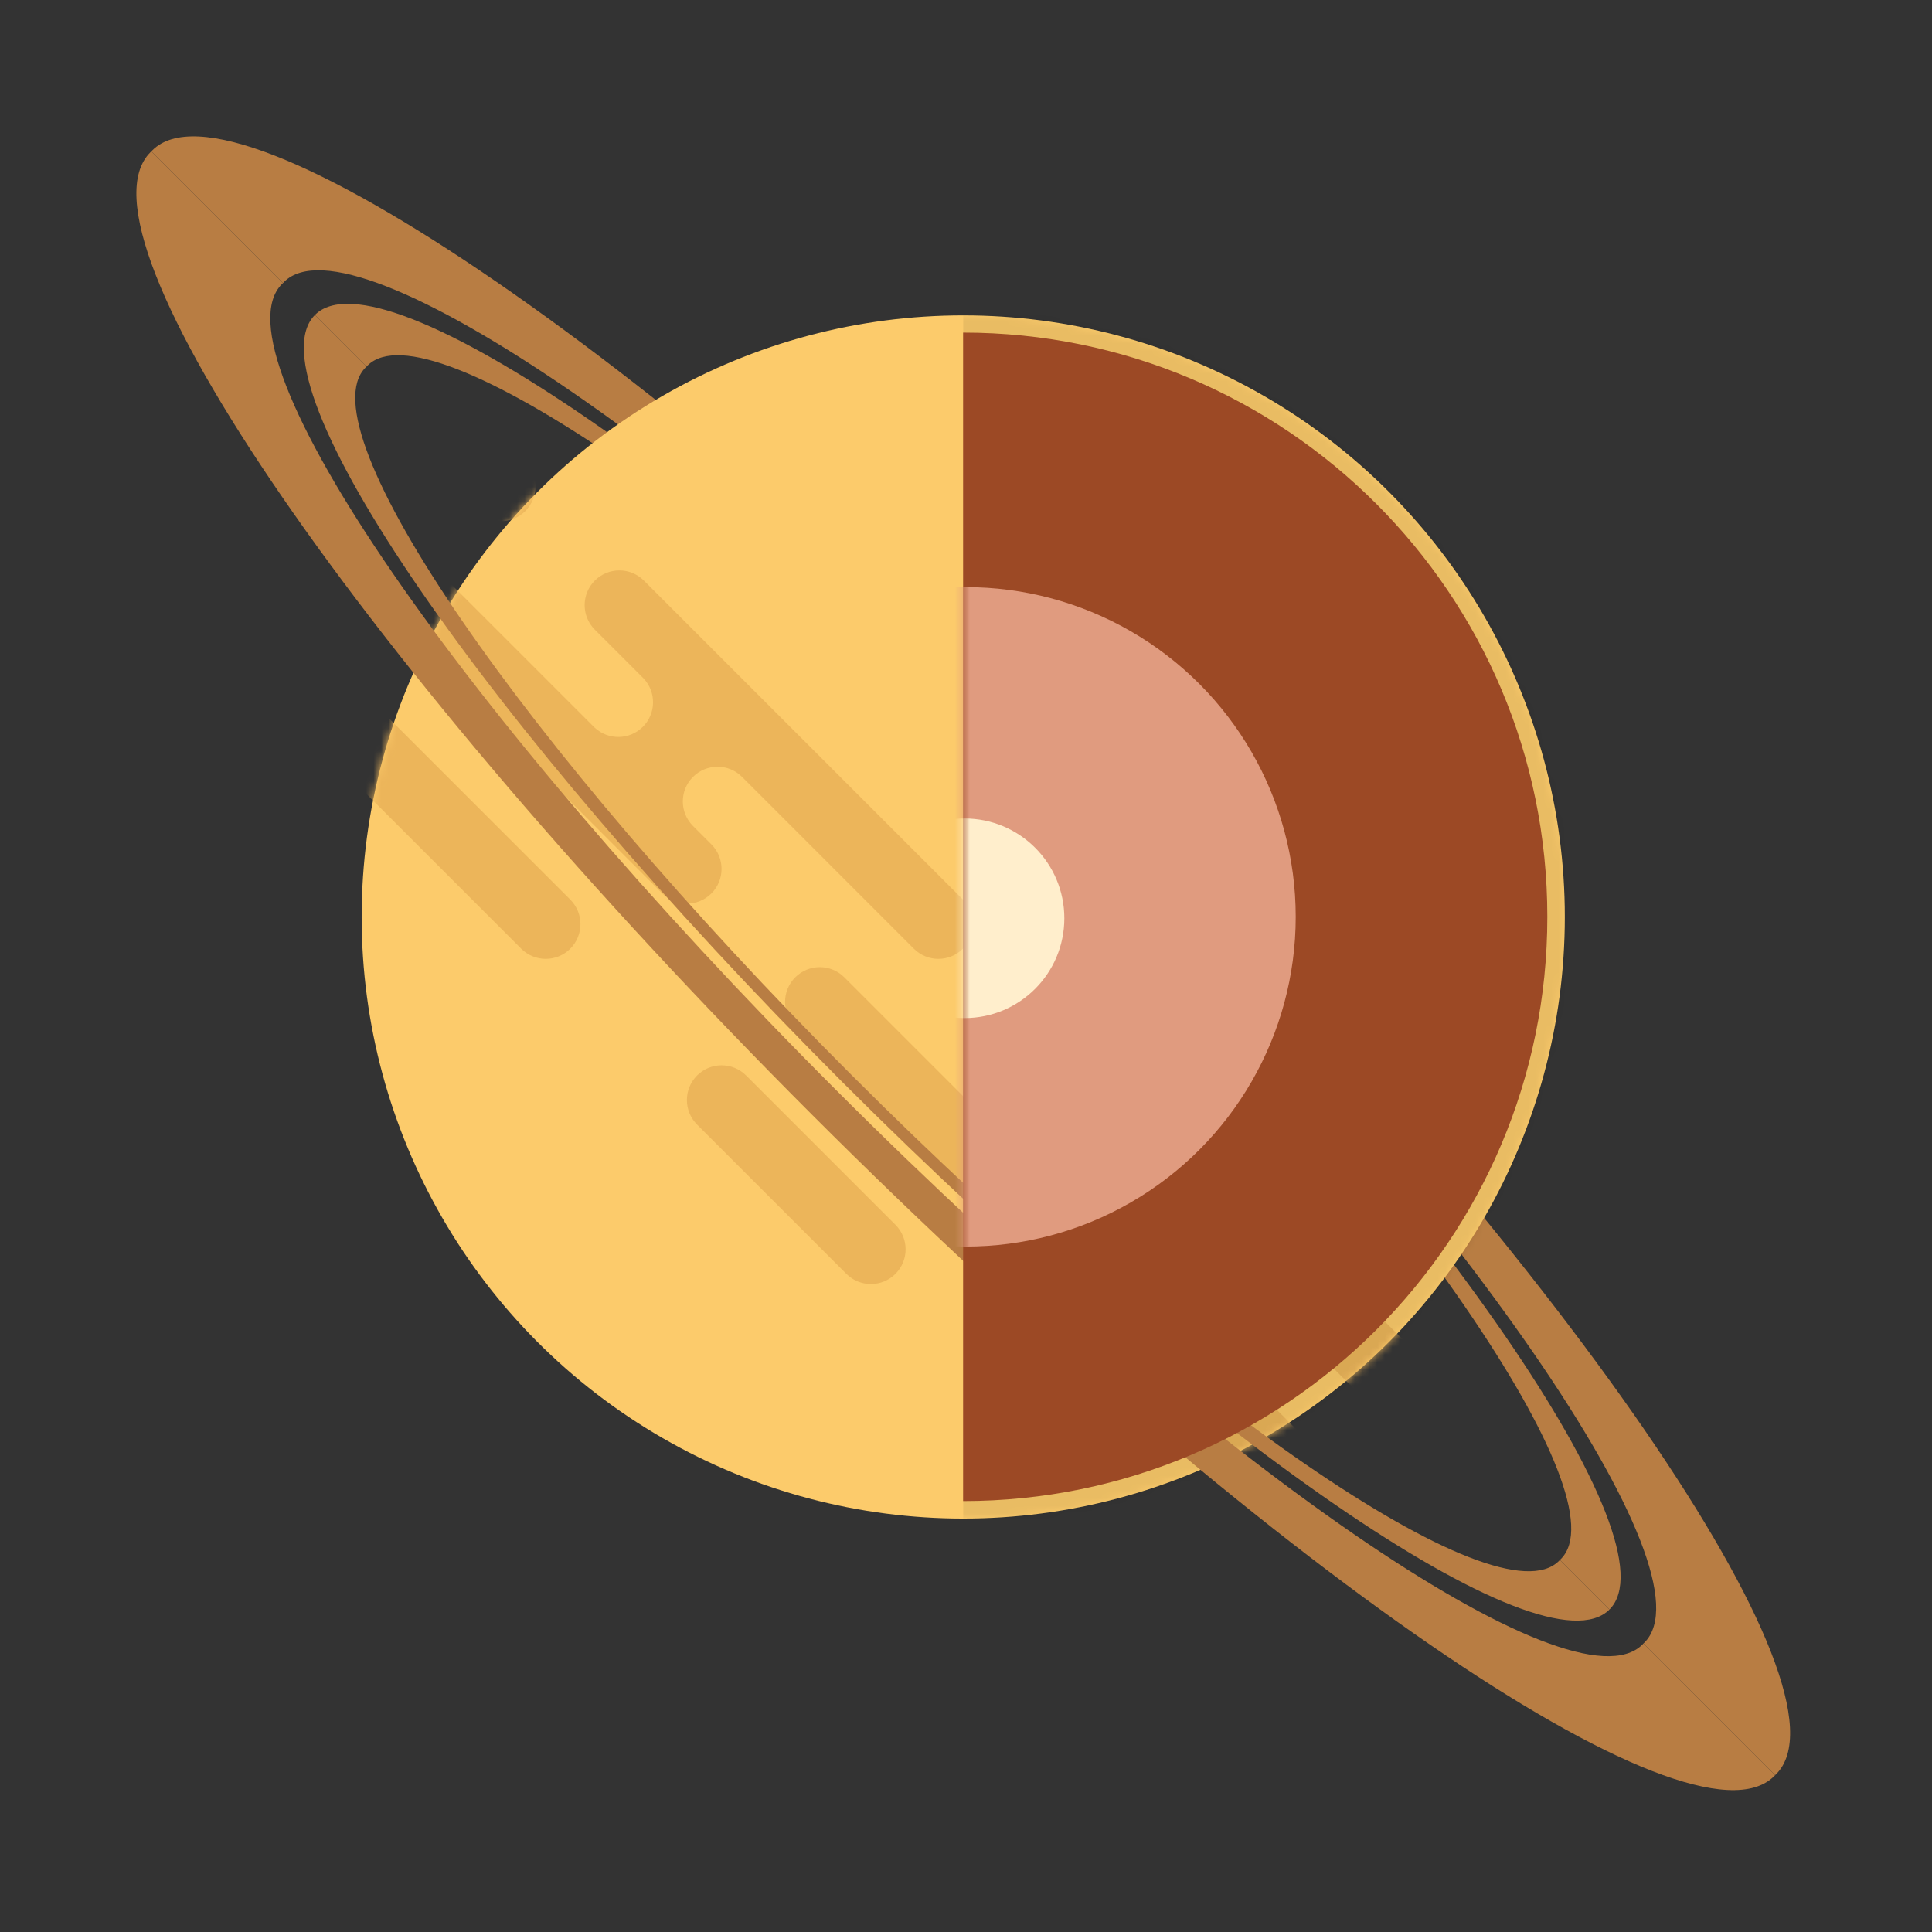 <svg width="256" height="256" viewBox="0 0 256 256" fill="none" xmlns="http://www.w3.org/2000/svg">
<rect x="0" y="0" width="256" height="256" fill="#333333" stroke="none"/>
<path fill-rule="evenodd" clip-rule="evenodd" d="M20.055 20.055C20.098 20.009 20.142 19.963 20.187 19.918C31.188 8.918 88.272 48.166 147.687 107.582C207.103 166.998 246.352 224.081 235.351 235.082C235.306 235.127 235.26 235.171 235.214 235.214L217.768 217.768C217.815 217.725 217.86 217.681 217.905 217.636C227.122 208.419 194.238 160.593 144.457 110.812C94.677 61.031 46.85 28.147 37.633 37.364C37.588 37.409 37.544 37.455 37.501 37.501L20.055 20.055ZM41.732 41.732C50.502 32.961 96.012 64.25 143.38 111.618C190.748 158.986 222.037 204.496 213.266 213.266L206.697 206.697C206.744 206.654 206.79 206.61 206.834 206.565C214.936 198.464 186.105 156.497 142.439 112.831C98.772 69.164 56.806 40.333 48.704 48.435C48.659 48.48 48.615 48.526 48.573 48.573L41.732 41.732Z" fill="#B87D43"/>
<circle cx="127.634" cy="121.504" r="79.713" fill="#FCCB6B"/>
<mask id="mask0_184_2949" style="mask-type:alpha" maskUnits="userSpaceOnUse" x="47" y="41" width="161" height="161">
<circle cx="127.634" cy="121.504" r="79.713" fill="white"/>
</mask>
<g mask="url(#mask0_184_2949)">
<path fill-rule="evenodd" clip-rule="evenodd" d="M206.722 198.331C204.926 196.535 202.014 196.535 200.219 198.331C198.423 200.127 198.423 203.039 200.219 204.835L242.493 247.109C244.288 248.905 247.2 248.905 248.996 247.109C250.792 245.313 250.792 242.401 248.996 240.605L206.722 198.331ZM147.105 138.714C145.309 136.918 142.397 136.918 140.601 138.714C138.805 140.51 138.805 143.422 140.601 145.218L161.738 166.355L161.736 166.357C163.398 168.161 163.353 170.972 161.603 172.723C159.852 174.473 157.041 174.518 155.237 172.855L155.235 172.858L111.877 129.5C110.081 127.704 107.169 127.704 105.373 129.5C103.577 131.296 103.577 134.208 105.373 136.004L175.017 205.648C176.813 207.444 179.724 207.444 181.52 205.648C183.316 203.852 183.316 200.94 181.52 199.144L168.242 185.866C166.446 184.07 166.446 181.158 168.242 179.362C170.038 177.566 172.95 177.566 174.746 179.362L182.875 187.492C184.671 189.288 187.583 189.288 189.379 187.492C191.175 185.696 191.175 182.784 189.379 180.988L147.105 138.714ZM176.643 220.281C174.847 218.485 171.935 218.485 170.139 220.281C168.343 222.077 168.343 224.989 170.139 226.785L189.921 246.567C191.717 248.363 194.629 248.363 196.425 246.567C198.221 244.771 198.221 241.859 196.425 240.063L176.643 220.281ZM98.869 142.508C97.073 140.712 94.162 140.712 92.366 142.508C90.57 144.304 90.57 147.216 92.366 149.011L112.148 168.794C113.944 170.589 116.855 170.589 118.651 168.794C120.447 166.998 120.447 164.086 118.651 162.29L98.869 142.508ZM24.077 74.219C25.873 72.423 28.785 72.423 30.581 74.219L75.564 119.203C77.36 120.999 77.36 123.911 75.564 125.707C73.769 127.503 70.857 127.503 69.061 125.707L24.077 80.723C22.281 78.927 22.281 76.015 24.077 74.219ZM98.327 102.944C96.531 101.148 93.62 101.148 91.824 102.944C90.028 104.74 90.028 107.651 91.824 109.447L94.263 111.886C96.058 113.682 96.058 116.594 94.263 118.39C92.467 120.186 89.555 120.186 87.759 118.39L18.115 48.746C16.319 46.95 16.319 44.038 18.115 42.243C19.911 40.447 22.823 40.447 24.619 42.243L78.816 96.44L78.819 96.437C80.623 98.099 83.434 98.055 85.184 96.305C86.935 94.554 86.979 91.743 85.317 89.939L85.32 89.936L78.816 83.433C77.02 81.637 77.02 78.725 78.816 76.929C80.612 75.133 83.524 75.133 85.32 76.929L127.594 119.203C129.39 120.999 129.39 123.911 127.594 125.707C125.798 127.503 122.886 127.503 121.09 125.707L98.327 102.944ZM20.825 18.938C22.621 17.142 25.533 17.142 27.329 18.938L69.603 61.212C71.399 63.008 71.399 65.919 69.603 67.715C67.807 69.511 64.895 69.511 63.099 67.715L20.825 25.441C19.029 23.645 19.029 20.734 20.825 18.938Z" fill="#ECB55A"/>
</g>
<mask id="mask1_184_2949" style="mask-type:alpha" maskUnits="userSpaceOnUse" x="47" y="41" width="161" height="161">
<circle cx="127.634" cy="121.504" r="79.713" fill="white"/>
</mask>
<g mask="url(#mask1_184_2949)">
<rect opacity="0.078" x="127.635" y="41.791" width="80.13" height="159.425" fill="black"/>
</g>
<path fill-rule="evenodd" clip-rule="evenodd" d="M20.055 20.056C20.009 20.099 19.963 20.143 19.918 20.188C8.918 31.188 48.166 88.272 107.582 147.688C166.998 207.104 224.081 246.352 235.082 235.352C235.127 235.307 235.171 235.261 235.214 235.215L217.768 217.768C217.725 217.815 217.681 217.861 217.636 217.906C208.419 227.122 160.593 194.239 110.812 144.458C61.031 94.677 28.147 46.85 37.364 37.633C37.409 37.589 37.455 37.545 37.501 37.502L20.055 20.056ZM41.732 41.732C32.961 50.503 64.25 96.012 111.618 143.38C158.986 190.748 204.496 222.038 213.266 213.267L206.697 206.697C206.654 206.744 206.61 206.79 206.565 206.835C198.464 214.937 156.497 186.106 112.831 142.439C69.164 98.773 40.333 56.806 48.435 48.704C48.48 48.66 48.526 48.616 48.573 48.573L41.732 41.732Z" fill="#B87D43"/>
<path fill-rule="evenodd" clip-rule="evenodd" d="M127.617 198.898C170.371 198.898 205.03 164.239 205.03 121.485C205.03 78.731 170.371 44.072 127.617 44.072V198.898Z" fill="#9C4925"/>
<mask id="mask2_184_2949" style="mask-type:alpha" maskUnits="userSpaceOnUse" x="127" y="44" width="79" height="155">
<path fill-rule="evenodd" clip-rule="evenodd" d="M127.617 198.898C170.371 198.898 205.03 164.239 205.03 121.485C205.03 78.731 170.371 44.072 127.617 44.072V198.898Z" fill="white"/>
</mask>
<g mask="url(#mask2_184_2949)">
<circle cx="128" cy="121.485" r="43.689" fill="#E09B7F"/>
<circle cx="127.808" cy="121.677" r="13.222" fill="#FFEECC"/>
</g>
</svg>
